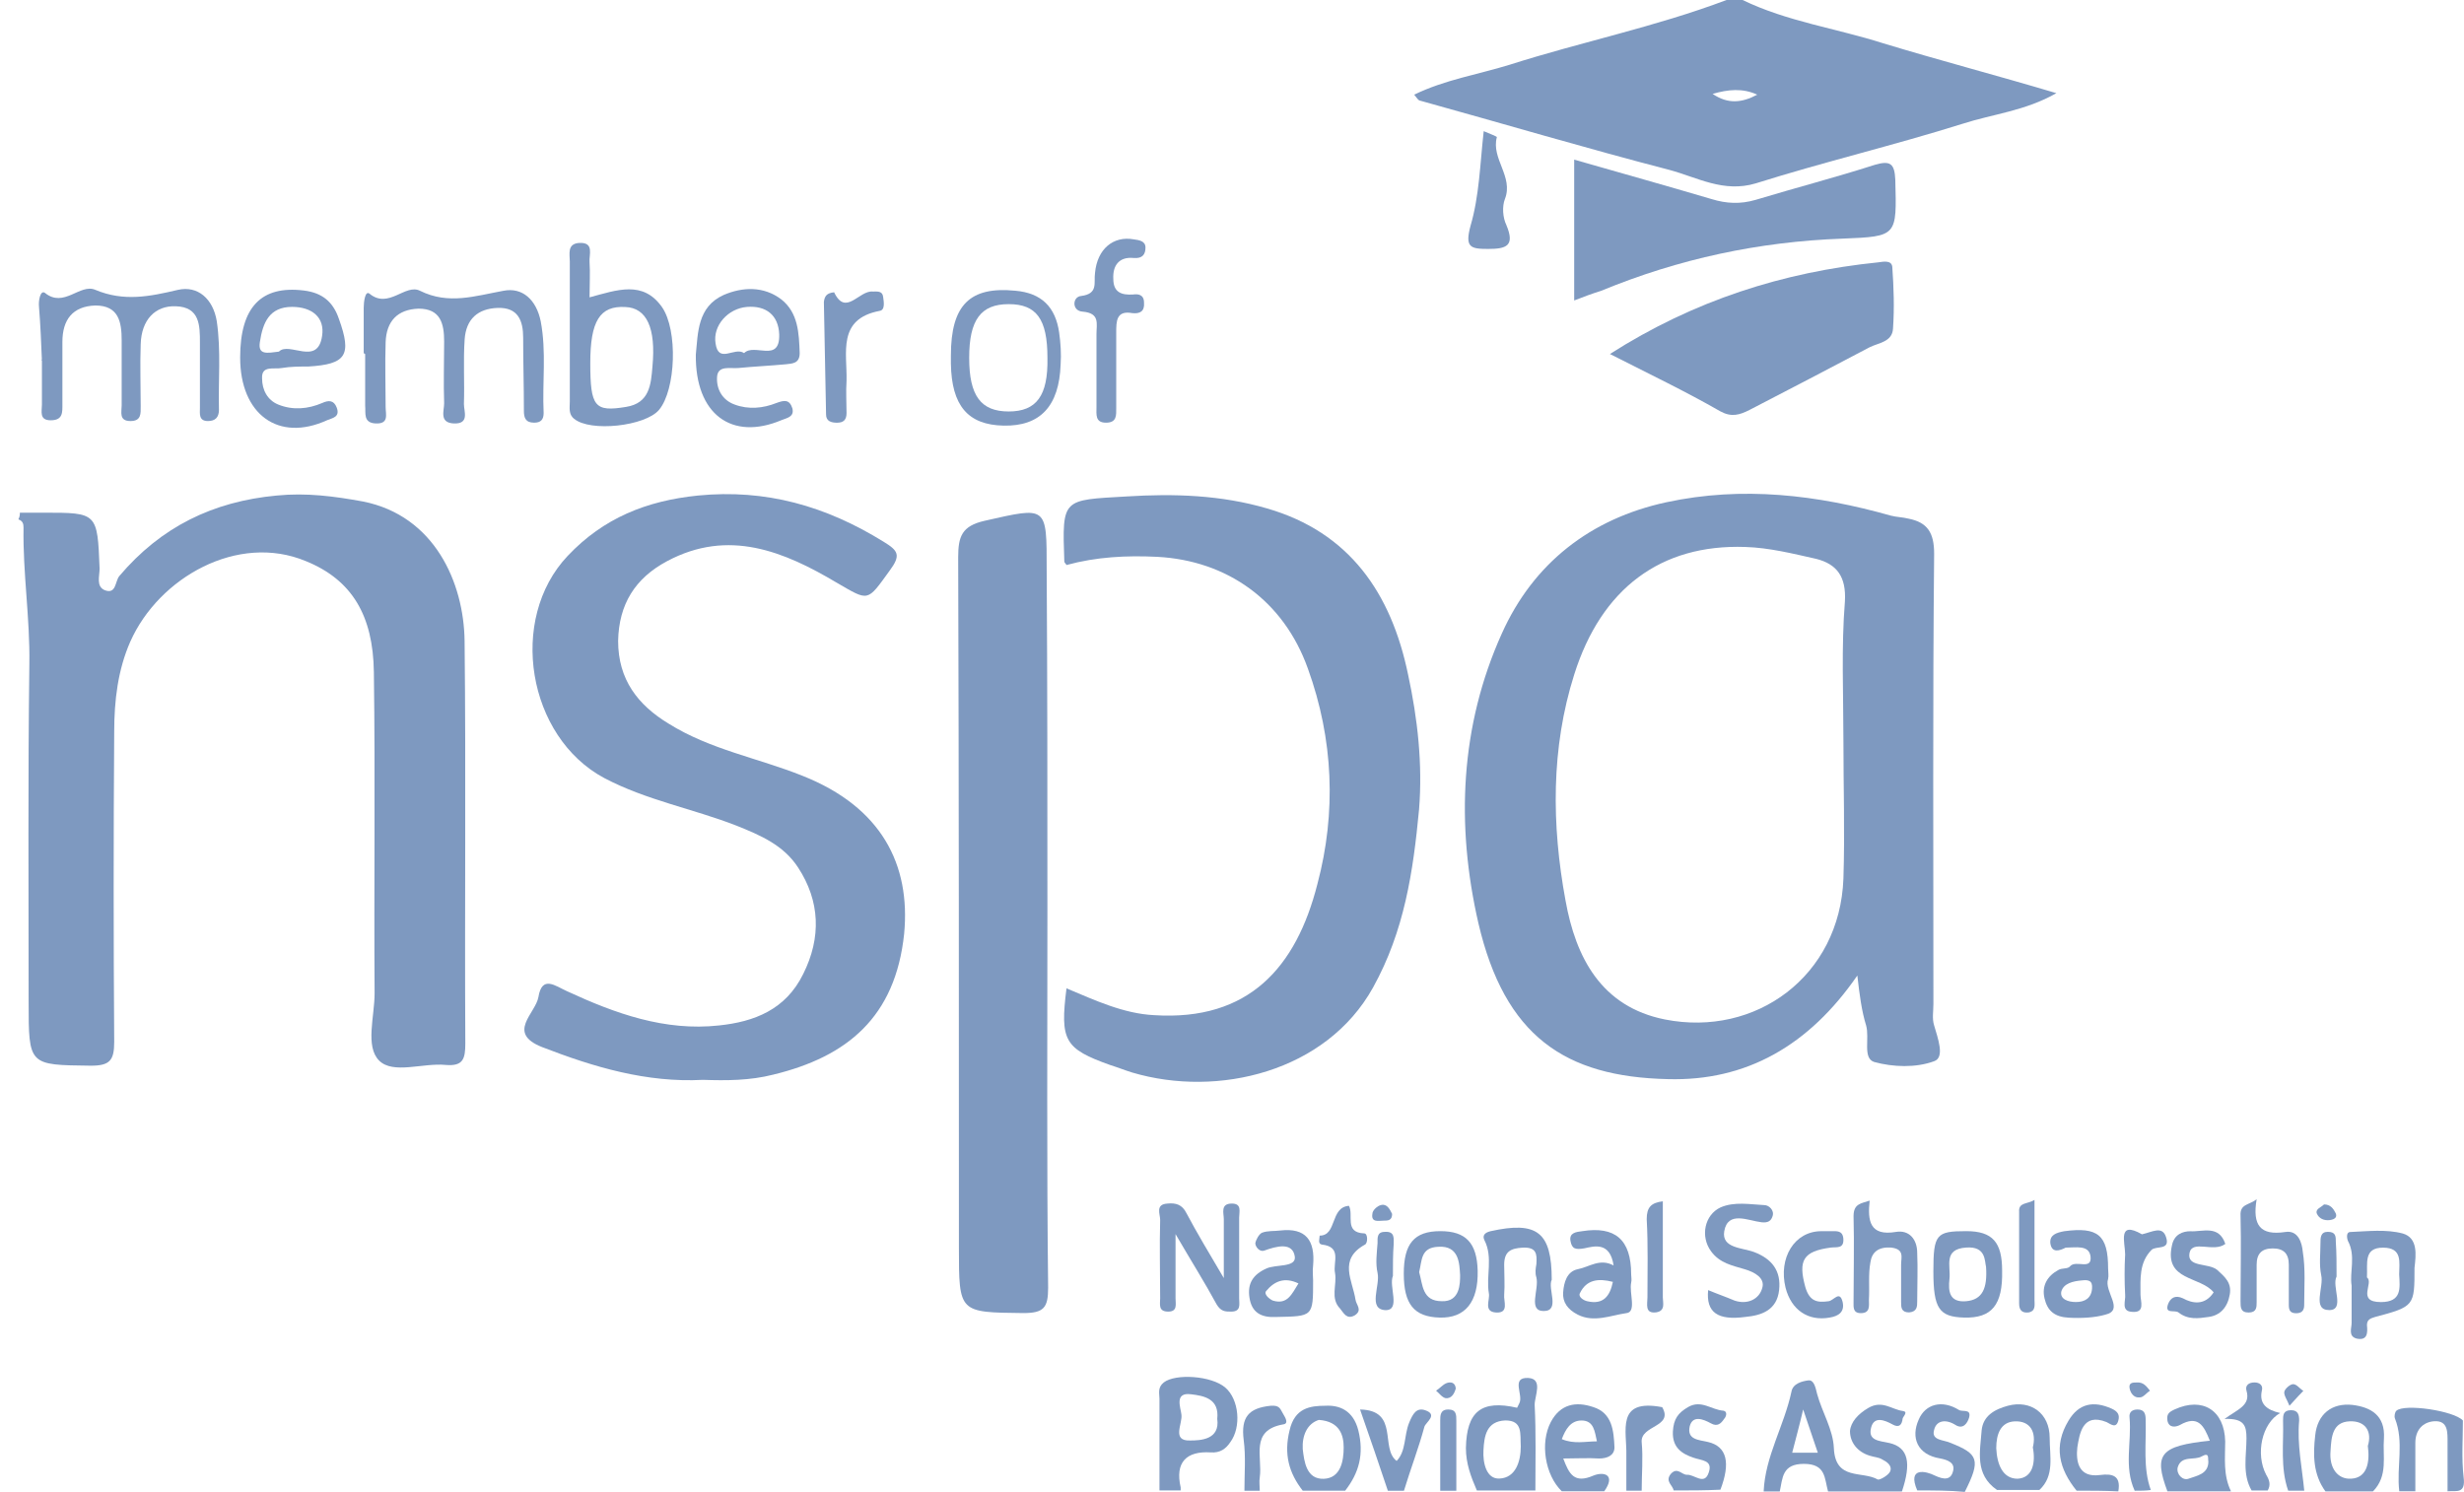 <svg width="71" height="43" viewBox="0 0 71 43" version="1.1" xmlns="http://www.w3.org/2000/svg" xmlns:xlink="http://www.w3.org/1999/xlink">
<title>logo NSPA</title>
<desc>Created using Figma</desc>
<g id="Canvas" transform="translate(-4762 2067)">
<g id="logo NSPA">
<g id="Group">
<g id="Vector">
<use xlink:href="#path0_fill" transform="translate(4762.53 -2052.75)" fill="#7E99C0"/>
</g>
<g id="Vector">
<use xlink:href="#path1_fill" transform="translate(4817.16 -2026.53)" fill="#7E99C0"/>
</g>
<g id="Vector">
<use xlink:href="#path2_fill" transform="translate(4810.08 -2026.53)" fill="#7E99C0"/>
</g>
<g id="Vector">
<use xlink:href="#path3_fill" transform="translate(4801.19 -2026.38)" fill="#7E99C0"/>
</g>
<g id="Vector">
<use xlink:href="#path4_fill" transform="translate(4821.35 -2026.53)" fill="#7E99C0"/>
</g>
<g id="Vector">
<use xlink:href="#path5_fill" transform="translate(4826.1 -2027.16)" fill="#7E99C0"/>
</g>
<g id="Vector">
<use xlink:href="#path6_fill" transform="translate(4831 -2026.43)" fill="#7E99C0"/>
</g>
<g id="Vector">
<use xlink:href="#path7_fill" transform="translate(4797.82 -2026.49)" fill="#7E99C0"/>
</g>
<g id="Vector">
<use xlink:href="#path8_fill" transform="translate(4808.84 -2026.49)" fill="#7E99C0"/>
</g>
<g id="Vector">
<use xlink:href="#path9_fill" transform="translate(4827.78 -2026.36)" fill="#7E99C0"/>
</g>
<g id="Vector">
<use xlink:href="#path10_fill" transform="translate(4823.34 -2026.38)" fill="#7E99C0"/>
</g>
<g id="Vector">
<use xlink:href="#path11_fill" transform="translate(4803.5 -2026.38)" fill="#7E99C0"/>
</g>
<g id="Vector">
<use xlink:href="#path12_fill" transform="translate(4777.11 -2052.76)" fill="#7E99C0"/>
</g>
<g id="Vector">
<use xlink:href="#path13_fill" transform="translate(4792.65 -2052.73)" fill="#7E99C0"/>
</g>
<g id="Vector">
<use xlink:href="#path14_fill" transform="translate(4789.61 -2052.22)" fill="#7E99C0"/>
</g>
<g id="Vector">
<use xlink:href="#path15_fill" transform="translate(4808.39 -2059.46)" fill="#7E99C0"/>
</g>
<g id="Vector">
<use xlink:href="#path16_fill" transform="translate(4807.36 -2062.4)" fill="#7E99C0"/>
</g>
<g id="Vector">
<use xlink:href="#path17_fill" transform="translate(4763.12 -2058.68)" fill="#7E99C0"/>
</g>
<g id="Vector">
<use xlink:href="#path18_fill" transform="translate(4772.48 -2058.66)" fill="#7E99C0"/>
</g>
<g id="Vector">
<use xlink:href="#path19_fill" transform="translate(4792.96 -2060.12)" fill="#7E99C0"/>
</g>
<g id="Vector">
<use xlink:href="#path20_fill" transform="translate(4795.4 -2032.32)" fill="#7E99C0"/>
</g>
<g id="Vector">
<use xlink:href="#path21_fill" transform="translate(4811.13 -2032.31)" fill="#7E99C0"/>
</g>
<g id="Vector">
<use xlink:href="#path22_fill" transform="translate(4785.74 -2058.6)" fill="#7E99C0"/>
</g>
<g id="Vector">
<use xlink:href="#path23_fill" transform="translate(4815.41 -2032.4)" fill="#7E99C0"/>
</g>
<g id="Vector">
<use xlink:href="#path24_fill" transform="translate(4826.56 -2032.44)" fill="#7E99C0"/>
</g>
<g id="Vector">
<use xlink:href="#path25_fill" transform="translate(4804.31 -2063.22)" fill="#7E99C0"/>
</g>
<g id="Vector">
<use xlink:href="#path26_fill" transform="translate(4804.75 -2031.62)" fill="#7E99C0"/>
</g>
<g id="Vector">
<use xlink:href="#path27_fill" transform="translate(4824.45 -2031.54)" fill="#7E99C0"/>
</g>
<g id="Vector">
<use xlink:href="#path28_fill" transform="translate(4813.4 -2031.52)" fill="#7E99C0"/>
</g>
<g id="Vector">
<use xlink:href="#path29_fill" transform="translate(4800.01 -2032.25)" fill="#7E99C0"/>
</g>
<g id="Vector">
<use xlink:href="#path30_fill" transform="translate(4823.2 -2031.56)" fill="#7E99C0"/>
</g>
<g id="Vector">
<use xlink:href="#path31_fill" transform="translate(4809.45 -2032.38)" fill="#7E99C0"/>
</g>
<g id="Vector">
<use xlink:href="#path32_fill" transform="translate(4820.18 -2032.42)" fill="#7E99C0"/>
</g>
<g id="Vector">
<use xlink:href="#path33_fill" transform="translate(4828.84 -2031.5)" fill="#7E99C0"/>
</g>
<g id="Vector">
<use xlink:href="#path34_fill" transform="translate(4801.64 -2031.5)" fill="#7E99C0"/>
</g>
<g id="Vector">
<use xlink:href="#path35_fill" transform="translate(4801.54 -2032.28)" fill="#7E99C0"/>
</g>
<g id="Vector">
<use xlink:href="#path36_fill" transform="translate(4823.36 -2027.16)" fill="#7E99C0"/>
</g>
<g id="Vector">
<use xlink:href="#path37_fill" transform="translate(4803.38 -2027.16)" fill="#7E99C0"/>
</g>
<g id="Vector">
<use xlink:href="#path38_fill" transform="translate(4828.75 -2032.29)" fill="#7E99C0"/>
</g>
<g id="Vector">
<use xlink:href="#path39_fill" transform="translate(4827.82 -2027.11)" fill="#7E99C0"/>
</g>
<g id="Vector">
<use xlink:href="#path40_fill" transform="translate(4802.75 -2067)" fill="#7E99C0"/>
</g>
<g id="Vector">
<use xlink:href="#path41_fill" transform="translate(4812.82 -2027.22)" fill="#7E99C0"/>
</g>
<g id="Vector">
<use xlink:href="#path42_fill" transform="translate(4795.4 -2027.32)" fill="#7E99C0"/>
</g>
<g id="Vector">
<use xlink:href="#path43_fill" transform="translate(4804.24 -2027.29)" fill="#7E99C0"/>
</g>
<g id="Vector">
<use xlink:href="#path44_fill" transform="translate(4806.52 -2026.53)" fill="#7E99C0"/>
</g>
<g id="Vector">
<use xlink:href="#path45_fill" transform="translate(4824.27 -2026.52)" fill="#7E99C0"/>
</g>
<g id="Vector">
<use xlink:href="#path46_fill" transform="translate(4799.09 -2026.49)" fill="#7E99C0"/>
</g>
<g id="Vector">
<use xlink:href="#path47_fill" transform="translate(4828.68 -2026.52)" fill="#7E99C0"/>
</g>
<g id="Vector">
<use xlink:href="#path48_fill" transform="translate(4819.05 -2026.53)" fill="#7E99C0"/>
</g>
<g id="Vector">
<use xlink:href="#path49_fill" transform="translate(4804.21 -2052.77)" fill="#7E99C0"/>
</g>
<g id="Vector">
<use xlink:href="#path50_fill" transform="translate(4778.41 -2060)" fill="#7E99C0"/>
</g>
<g id="Vector">
<use xlink:href="#path51_fill" transform="translate(4782.05 -2058.67)" fill="#7E99C0"/>
</g>
<g id="Vector">
<use xlink:href="#path52_fill" transform="translate(4768.92 -2058.65)" fill="#7E99C0"/>
</g>
<g id="Vector">
<use xlink:href="#path53_fill" transform="translate(4789.4 -2058.64)" fill="#7E99C0"/>
</g>
<g id="Vector">
<use xlink:href="#path54_fill" transform="translate(4829.63 -2031.53)" fill="#7E99C0"/>
</g>
<g id="Vector">
<use xlink:href="#path55_fill" transform="translate(4807.04 -2031.55)" fill="#7E99C0"/>
</g>
<g id="Vector">
<use xlink:href="#path56_fill" transform="translate(4797.99 -2031.55)" fill="#7E99C0"/>
</g>
<g id="Vector">
<use xlink:href="#path57_fill" transform="translate(4820.89 -2031.55)" fill="#7E99C0"/>
</g>
<g id="Vector">
<use xlink:href="#path58_fill" transform="translate(4802.45 -2031.52)" fill="#7E99C0"/>
</g>
<g id="Vector">
<use xlink:href="#path59_fill" transform="translate(4817.71 -2031.52)" fill="#7E99C0"/>
</g>
</g>
</g>
</g>
<defs>
<path id="path0_fill" d="M 0.042 0.525C 0.274 0.525 0.506 0.525 0.738 0.525C 2.276 0.525 2.276 0.525 2.34 2.135C 2.34 2.35 2.234 2.651 2.487 2.758C 2.824 2.887 2.782 2.501 2.909 2.35C 4.11 0.933 5.606 0.202 7.44 0.031C 8.304 -0.055 9.105 0.052 9.927 0.202C 11.993 0.61 12.836 2.544 12.857 4.219C 12.899 8.085 12.857 11.951 12.878 15.817C 12.878 16.268 12.815 16.483 12.309 16.44C 11.655 16.376 10.791 16.719 10.391 16.311C 9.99 15.903 10.264 15.044 10.264 14.378C 10.243 11.285 10.286 8.214 10.243 5.121C 10.222 3.489 9.611 2.458 8.283 1.921C 6.323 1.104 4.047 2.393 3.225 4.24C 2.866 5.056 2.761 5.937 2.761 6.839C 2.74 9.825 2.74 12.81 2.761 15.774C 2.761 16.311 2.635 16.462 2.087 16.462C 0.295 16.44 0.295 16.462 0.295 14.614C 0.295 11.371 0.274 8.128 0.316 4.885C 0.337 3.574 0.126 2.264 0.148 0.954C 0.148 0.847 0.126 0.761 2.51256e-09 0.718C 0.042 0.632 0.042 0.589 0.042 0.525Z"/>
<path id="path1_fill" d="M 0.085 2.482C -0.21 1.795 0.338 1.924 0.591 2.053C 0.865 2.182 1.055 2.182 1.118 1.924C 1.181 1.688 0.97 1.602 0.738 1.559C 0.085 1.452 -0.105 0.958 0.127 0.442C 0.317 -0.009 0.802 -0.138 1.286 0.163C 1.392 0.227 1.645 0.12 1.581 0.378C 1.539 0.528 1.413 0.743 1.181 0.592C 0.907 0.421 0.633 0.463 0.57 0.743C 0.485 1.043 0.844 1.022 1.033 1.108C 1.855 1.43 1.919 1.602 1.455 2.525C 1.012 2.482 0.549 2.482 0.085 2.482Z"/>
<path id="path2_fill" d="M 0.145 2.483C 0.124 2.332 -0.108 2.225 0.061 2.01C 0.251 1.795 0.377 2.031 0.525 2.031C 0.736 2.01 1.031 2.354 1.157 1.967C 1.284 1.602 0.946 1.623 0.714 1.538C 0.398 1.43 0.103 1.258 0.124 0.786C 0.145 0.421 0.272 0.249 0.567 0.077C 0.946 -0.138 1.241 0.163 1.579 0.184C 1.705 0.206 1.663 0.356 1.6 0.421C 1.515 0.549 1.41 0.657 1.22 0.549C 0.988 0.421 0.693 0.313 0.609 0.635C 0.525 1.022 0.862 1.022 1.136 1.086C 1.684 1.215 1.789 1.688 1.494 2.461C 1.052 2.483 0.609 2.483 0.145 2.483Z"/>
<path id="path3_fill" d="M 0.801 2.341C 0.548 1.589 0.295 0.838 -6.43213e-07 1.31094e-06C 1.138 0.021 0.569 1.117 1.054 1.482C 1.328 1.203 1.265 0.752 1.412 0.387C 1.518 0.129 1.623 -0.064 1.876 0.021C 2.255 0.15 1.897 0.365 1.855 0.494C 1.686 1.117 1.454 1.718 1.265 2.341C 1.096 2.341 0.948 2.341 0.801 2.341Z"/>
<path id="path4_fill" d="M 0.487 2.489C -0.019 1.866 -0.187 1.2 0.255 0.47C 0.55 -0.024 0.972 -0.11 1.499 0.126C 1.689 0.212 1.731 0.319 1.689 0.47C 1.625 0.706 1.478 0.577 1.351 0.513C 0.656 0.233 0.571 0.856 0.508 1.243C 0.466 1.629 0.529 2.123 1.162 2.038C 1.499 1.995 1.773 2.038 1.689 2.51C 1.288 2.489 0.888 2.489 0.487 2.489Z"/>
<path id="path5_fill" d="M 0.78 3.114C 0.506 2.642 0.632 2.105 0.632 1.611C 0.632 1.246 0.569 1.031 -1.28643e-06 1.052C 0.379 0.773 0.759 0.666 0.632 0.236C 0.59 0.086 0.696 0 0.864 0C 1.012 0 1.117 0.086 1.075 0.236C 0.991 0.623 1.222 0.795 1.602 0.881C 1.075 1.181 0.885 2.062 1.201 2.663C 1.307 2.835 1.328 2.964 1.244 3.114C 1.075 3.114 0.927 3.114 0.78 3.114Z"/>
<path id="path6_fill" d="M 1.989 1.999C 1.926 1.462 1.968 0.904 1.968 0.367C 1.715 0.087 0.282 -0.127 0.05 0.087C 0.008 0.13 -0.013 0.238 0.008 0.302C 0.282 0.99 0.05 1.698 0.135 2.407C 0.282 2.407 0.43 2.407 0.598 2.407C 0.598 1.935 0.598 1.484 0.598 1.011C 0.598 0.646 0.809 0.41 1.146 0.388C 1.547 0.367 1.526 0.71 1.526 1.011C 1.526 1.484 1.526 1.935 1.526 2.407C 1.779 2.386 2.053 2.493 1.989 1.999Z"/>
<path id="path7_fill" d="M 0.038 2.451C 0.038 1.957 0.08 1.463 0.017 0.99C -0.068 0.325 0.164 0.067 0.797 0.002C 1.071 -0.019 1.071 0.11 1.155 0.239C 1.218 0.346 1.323 0.518 1.155 0.539C 0.185 0.711 0.565 1.484 0.48 2.064C 0.459 2.193 0.48 2.322 0.48 2.451C 0.333 2.451 0.185 2.451 0.038 2.451Z"/>
<path id="path8_fill" d="M 0.023 2.449C 0.023 2.105 0.023 1.783 0.023 1.439C 0.044 0.731 -0.293 -0.214 1.056 0.043C 1.393 0.623 0.423 0.559 0.465 1.053C 0.508 1.504 0.465 1.976 0.465 2.449C 0.318 2.449 0.17 2.449 0.023 2.449Z"/>
<path id="path9_fill" d="M 0.154 2.32C -0.078 1.654 0.027 0.967 0.006 0.301C 0.006 0.15 0.006 -6.5547e-07 0.238 -6.5547e-07C 0.449 -6.5547e-07 0.47 0.15 0.47 0.301C 0.407 0.988 0.554 1.654 0.617 2.32C 0.47 2.32 0.322 2.32 0.154 2.32Z"/>
<path id="path10_fill" d="M 0.171 2.341C -0.145 1.654 0.087 0.945 0.023 0.236C 0.002 0.086 0.087 1.31094e-06 0.255 1.31094e-06C 0.466 1.31094e-06 0.487 0.15 0.487 0.301C 0.508 0.988 0.403 1.675 0.635 2.32C 0.487 2.341 0.34 2.341 0.171 2.341Z"/>
<path id="path11_fill" d="M -6.43213e-07 2.341C -6.43213e-07 1.675 -6.43213e-07 0.988 -6.43213e-07 0.322C -6.43213e-07 0.172 6.28138e-07 1.31094e-06 0.232 1.31094e-06C 0.464 1.31094e-06 0.464 0.15 0.464 0.322C 0.464 0.988 0.464 1.675 0.464 2.341C 0.295 2.341 0.148 2.341 -6.43213e-07 2.341Z"/>
<path id="path12_fill" d="M 5.146 16.88C 3.523 16.966 2.006 16.515 0.509 15.935C -0.523 15.527 0.32 14.969 0.404 14.496C 0.509 13.852 0.889 14.174 1.226 14.324C 2.617 14.969 4.05 15.484 5.61 15.312C 6.622 15.205 7.528 14.861 8.034 13.83C 8.561 12.778 8.519 11.726 7.886 10.759C 7.465 10.115 6.811 9.835 6.116 9.556C 4.851 9.062 3.523 8.826 2.301 8.182C 0.088 7 -0.481 3.607 1.247 1.781C 2.28 0.686 3.523 0.192 4.999 0.041C 6.959 -0.152 8.687 0.342 10.352 1.373C 10.774 1.631 10.858 1.759 10.521 2.211C 9.868 3.113 9.931 3.091 9.003 2.554C 7.486 1.652 5.884 0.986 4.114 1.931C 3.186 2.425 2.723 3.177 2.701 4.229C 2.701 5.346 3.271 6.077 4.156 6.614C 5.357 7.365 6.727 7.602 8.013 8.117C 10.289 9.019 11.132 10.673 10.943 12.671C 10.69 15.076 9.298 16.215 7.17 16.73C 6.495 16.902 5.821 16.902 5.146 16.88Z"/>
<path id="path13_fill" d="M 0.081 14.213C 0.903 14.557 1.725 14.943 2.611 14.986C 5.33 15.158 6.7 13.612 7.311 11.206C 7.859 9.144 7.774 7.039 7.037 4.999C 6.341 3.044 4.718 1.884 2.695 1.777C 1.81 1.734 0.946 1.777 0.081 2.013C 0.06 1.97 0.018 1.949 0.018 1.906C -0.045 0.08 -0.045 0.145 1.81 0.037C 3.18 -0.049 4.529 -0.006 5.856 0.381C 8.238 1.068 9.44 2.829 9.924 5.171C 10.198 6.438 10.346 7.748 10.24 9.058C 10.072 10.841 9.819 12.559 8.913 14.191C 7.564 16.619 4.444 17.37 1.978 16.64C 1.768 16.576 1.557 16.49 1.346 16.425C 0.018 15.953 -0.108 15.716 0.081 14.213Z"/>
<path id="path14_fill" d="M 2.571 11.441C 2.571 15.071 2.55 18.701 2.592 22.331C 2.592 22.91 2.466 23.061 1.876 23.061C 0.021 23.039 0.021 23.061 0.021 21.171C 0.021 14.534 0.021 7.897 6.43213e-07 1.282C 6.43213e-07 0.68 0.105 0.379 0.759 0.229C 2.571 -0.179 2.55 -0.222 2.55 1.647C 2.571 4.911 2.571 8.176 2.571 11.441Z"/>
<path id="path15_fill" d="M -1.28643e-06 2.662C 2.424 1.115 4.995 0.299 7.735 0.02C 7.883 -0.002 8.115 -0.045 8.136 0.149C 8.178 0.75 8.199 1.33 8.157 1.931C 8.136 2.318 7.735 2.339 7.482 2.468C 6.344 3.07 5.185 3.671 4.026 4.272C 3.731 4.423 3.499 4.487 3.183 4.315C 2.171 3.735 1.138 3.241 -1.28643e-06 2.662Z"/>
<path id="path16_fill" d="M 0 4.059C 0 2.706 0 1.396 0 -8.19338e-08C 1.349 0.387 2.656 0.752 3.962 1.138C 4.384 1.267 4.784 1.289 5.227 1.16C 6.365 0.816 7.524 0.515 8.663 0.15C 9.105 0.021 9.232 0.107 9.253 0.58C 9.295 2.212 9.316 2.212 7.735 2.277C 5.332 2.363 3.014 2.857 0.78 3.78C 0.506 3.866 0.274 3.952 0 4.059Z"/>
<path id="path17_fill" d="M 0.088 2.074C 0.067 1.558 0.046 1.043 0.004 0.527C -0.017 0.334 0.046 0.033 0.173 0.119C 0.721 0.57 1.184 -0.16 1.627 0.033C 2.449 0.377 3.187 0.227 4.009 0.033C 4.578 -0.096 5.02 0.291 5.126 0.935C 5.252 1.795 5.168 2.632 5.189 3.491C 5.189 3.706 5.083 3.814 4.873 3.814C 4.599 3.814 4.641 3.599 4.641 3.427C 4.641 2.804 4.641 2.181 4.641 1.558C 4.641 1.064 4.641 0.527 3.945 0.506C 3.355 0.484 2.955 0.892 2.934 1.601C 2.913 2.203 2.934 2.783 2.934 3.384C 2.934 3.599 2.955 3.814 2.639 3.814C 2.301 3.814 2.386 3.556 2.386 3.362C 2.386 2.74 2.386 2.117 2.386 1.494C 2.386 0.957 2.301 0.484 1.627 0.484C 0.974 0.506 0.678 0.892 0.678 1.537C 0.678 2.138 0.678 2.718 0.678 3.32C 0.678 3.556 0.7 3.792 0.341 3.792C 0.004 3.792 0.088 3.534 0.088 3.341C 0.088 2.911 0.088 2.46 0.088 2.009C 0.067 2.074 0.088 2.074 0.088 2.074Z"/>
<path id="path18_fill" d="M 0 1.844C 0 1.414 0 0.963 0 0.534C 0 0.362 0.042 0.018 0.169 0.125C 0.717 0.576 1.201 -0.175 1.623 0.04C 2.445 0.448 3.204 0.19 4.026 0.04C 4.574 -0.068 4.974 0.297 5.101 0.92C 5.269 1.801 5.143 2.681 5.185 3.562C 5.185 3.755 5.101 3.841 4.911 3.841C 4.658 3.841 4.616 3.691 4.616 3.498C 4.616 2.789 4.595 2.101 4.595 1.393C 4.595 0.899 4.447 0.512 3.857 0.534C 3.288 0.555 2.951 0.856 2.909 1.436C 2.866 2.058 2.909 2.681 2.888 3.304C 2.888 3.519 3.056 3.884 2.592 3.863C 2.171 3.841 2.318 3.498 2.318 3.283C 2.297 2.681 2.318 2.101 2.318 1.5C 2.318 0.985 2.213 0.555 1.581 0.555C 0.97 0.576 0.653 0.92 0.632 1.522C 0.611 2.144 0.632 2.767 0.632 3.39C 0.632 3.605 0.738 3.884 0.337 3.863C -0.021 3.841 0.063 3.562 0.042 3.347C 0.042 2.853 0.042 2.359 0.042 1.865C 0.021 1.844 0.021 1.844 0 1.844Z"/>
<path id="path19_fill" d="M 0.635 3.669C 0.635 3.368 0.635 3.046 0.635 2.746C 0.635 2.445 0.74 2.144 0.235 2.101C -0.082 2.08 -0.061 1.672 0.192 1.65C 0.698 1.586 0.551 1.264 0.593 0.984C 0.656 0.297 1.12 -0.09 1.71 0.018C 1.857 0.039 2.047 0.061 2.047 0.254C 2.047 0.447 1.963 0.576 1.71 0.555C 1.288 0.512 1.099 0.77 1.12 1.156C 1.12 1.543 1.352 1.629 1.689 1.607C 1.836 1.586 2.005 1.607 2.005 1.843C 2.026 2.101 1.879 2.166 1.668 2.144C 1.204 2.058 1.204 2.38 1.204 2.703C 1.204 3.433 1.204 4.163 1.204 4.872C 1.204 5.087 1.225 5.301 0.909 5.301C 0.593 5.301 0.635 5.065 0.635 4.85C 0.635 4.464 0.635 4.077 0.635 3.669Z"/>
<path id="path20_fill" d="M 0.473 0.885C 0.473 1.616 0.473 2.174 0.473 2.733C 0.473 2.904 0.536 3.119 0.262 3.119C -0.033 3.119 0.03 2.904 0.03 2.733C 0.03 1.981 0.009 1.229 0.03 0.477C 0.03 0.306 -0.117 0.026 0.241 0.005C 0.473 -0.017 0.662 0.026 0.789 0.284C 1.084 0.842 1.421 1.401 1.864 2.153C 1.864 1.444 1.864 0.95 1.864 0.456C 1.864 0.284 1.758 0.005 2.096 0.005C 2.391 0.005 2.306 0.241 2.306 0.413C 2.306 1.186 2.306 1.959 2.306 2.733C 2.306 2.904 2.37 3.119 2.075 3.119C 1.906 3.119 1.779 3.119 1.653 2.904C 1.316 2.282 0.936 1.68 0.473 0.885Z"/>
<path id="path21_fill" d="M 0.09 2.489C 0.343 2.596 0.596 2.682 0.849 2.79C 1.228 2.919 1.566 2.747 1.65 2.425C 1.734 2.145 1.439 1.974 1.144 1.888C 0.786 1.78 0.427 1.716 0.175 1.372C -0.142 0.943 -0.015 0.32 0.449 0.105C 0.849 -0.067 1.292 0.019 1.713 0.04C 1.84 0.04 2.008 0.191 1.945 0.363C 1.903 0.492 1.819 0.556 1.629 0.534C 1.249 0.492 0.659 0.191 0.554 0.792C 0.47 1.286 1.081 1.265 1.418 1.394C 1.924 1.587 2.198 1.931 2.135 2.489C 2.071 3.069 1.629 3.219 1.165 3.262C 0.364 3.37 0.027 3.133 0.09 2.489Z"/>
<path id="path22_fill" d="M 0.295 0.023C 0.632 0.732 1.012 -0.041 1.412 0.002C 1.539 0.002 1.686 -0.02 1.707 0.152C 1.728 0.302 1.77 0.539 1.602 0.56C 0.379 0.796 0.674 1.763 0.653 2.579C 0.632 2.88 0.653 3.202 0.653 3.503C 0.653 3.696 0.569 3.782 0.379 3.782C 0.211 3.782 0.063 3.739 0.063 3.546C 0.042 2.472 0.021 1.376 3.21607e-07 0.302C 0.021 0.131 0.084 0.045 0.295 0.023Z"/>
<path id="path23_fill" d="M 0.464 1.31094e-06C 0.401 0.58 0.464 1.031 1.223 0.902C 1.602 0.838 1.834 1.117 1.834 1.503C 1.855 1.976 1.834 2.427 1.834 2.9C 1.834 3.05 1.834 3.2 1.602 3.222C 1.37 3.222 1.37 3.071 1.37 2.921C 1.37 2.556 1.37 2.191 1.37 1.847C 1.37 1.632 1.476 1.396 1.075 1.353C 0.717 1.332 0.527 1.482 0.485 1.783C 0.422 2.126 0.464 2.491 0.443 2.857C 0.443 3.028 0.485 3.243 0.211 3.243C -0.021 3.243 0 3.071 0 2.921C 0 2.105 0.022 1.267 0 0.451C 0 0.086 0.211 0.086 0.464 1.31094e-06Z"/>
<path id="path24_fill" d="M 0.465 -1.31094e-06C 0.338 0.752 0.57 1.052 1.287 0.945C 1.666 0.881 1.772 1.267 1.793 1.503C 1.877 2.019 1.835 2.534 1.835 3.05C 1.835 3.2 1.772 3.286 1.603 3.286C 1.434 3.286 1.392 3.2 1.392 3.05C 1.392 2.663 1.392 2.277 1.392 1.89C 1.392 1.568 1.245 1.418 0.929 1.418C 0.612 1.418 0.465 1.568 0.465 1.89C 0.465 2.255 0.465 2.62 0.465 2.964C 0.465 3.114 0.465 3.265 0.233 3.265C 0.001 3.265 0.001 3.114 0.001 2.943C 0.001 2.126 0.022 1.289 0.001 0.473C -0.02 0.129 0.254 0.172 0.465 -1.31094e-06Z"/>
<path id="path25_fill" d="M 0.443 8.19338e-08C 0.59 0.064 0.822 0.15 0.822 0.172C 0.653 0.795 1.307 1.31 1.054 1.955C 0.97 2.169 0.991 2.491 1.096 2.706C 1.349 3.308 1.096 3.394 0.569 3.394C 0.063 3.394 -0.105 3.351 0.063 2.728C 0.316 1.869 0.337 0.945 0.443 8.19338e-08Z"/>
<path id="path26_fill" d="M 1.963 1.5C 1.837 1.757 2.216 2.402 1.731 2.402C 1.268 2.402 1.605 1.779 1.521 1.435C 1.478 1.306 1.499 1.177 1.521 1.049C 1.542 0.748 1.52 0.555 1.12 0.576C 0.783 0.597 0.593 0.683 0.593 1.07C 0.593 1.349 0.614 1.65 0.593 1.929C 0.572 2.122 0.741 2.466 0.361 2.445C -0.018 2.423 0.193 2.079 0.151 1.886C 0.066 1.392 0.277 0.855 0.024 0.361C -0.039 0.232 0.024 0.146 0.193 0.103C 1.542 -0.197 1.963 0.125 1.963 1.5Z"/>
<path id="path27_fill" d="M 1.673 0.388C 1.336 0.646 0.725 0.259 0.641 0.646C 0.556 1.076 1.189 0.925 1.442 1.14C 1.652 1.333 1.863 1.505 1.8 1.849C 1.737 2.214 1.526 2.45 1.189 2.493C 0.894 2.536 0.598 2.579 0.324 2.364C 0.219 2.278 -0.097 2.429 0.029 2.107C 0.093 1.956 0.219 1.849 0.451 1.956C 0.725 2.107 1.083 2.171 1.336 1.784C 0.957 1.312 -0.097 1.462 0.135 0.431C 0.198 0.109 0.451 0.023 0.662 0.023C 1.02 0.045 1.484 -0.17 1.673 0.388Z"/>
<path id="path28_fill" d="M 1.084 0.001C 1.189 0.001 1.294 0.001 1.379 0.001C 1.526 0.001 1.695 -0.021 1.716 0.215C 1.737 0.516 1.526 0.452 1.358 0.473C 0.557 0.58 0.409 0.838 0.62 1.611C 0.746 2.041 0.978 2.062 1.294 2.019C 1.442 1.998 1.611 1.697 1.695 2.041C 1.758 2.32 1.589 2.449 1.315 2.492C 0.704 2.599 0.219 2.277 0.051 1.633C -0.16 0.774 0.304 0.001 1.084 0.001Z"/>
<path id="path29_fill" d="M 0.859 6.5547e-07C 1.006 0.258 0.711 0.773 1.301 0.795C 1.407 0.795 1.407 1.074 1.323 1.117C 0.543 1.546 0.964 2.148 1.049 2.706C 1.07 2.857 1.259 3.007 1.027 3.157C 0.796 3.286 0.711 3.093 0.606 2.964C 0.311 2.663 0.522 2.277 0.458 1.933C 0.395 1.632 0.669 1.181 0.079 1.117C -0.047 1.095 0.016 0.945 0.016 0.859C 0.522 0.859 0.311 0.043 0.859 6.5547e-07Z"/>
<path id="path30_fill" d="M 0.521 0.131C 0.816 0.067 1.111 -0.127 1.216 0.217C 1.343 0.604 0.921 0.453 0.795 0.582C 0.436 0.947 0.478 1.42 0.478 1.871C 0.478 2.064 0.626 2.408 0.225 2.365C -0.091 2.343 0.057 2.043 0.036 1.871C 0.015 1.484 0.015 1.098 0.036 0.711C 0.036 0.367 -0.196 -0.277 0.521 0.131Z"/>
<path id="path31_fill" d="M 0.464 -6.5547e-07C 0.464 0.967 0.464 1.869 0.464 2.771C 0.464 2.921 0.548 3.157 0.274 3.2C -0.063 3.243 0.021 2.964 0.021 2.771C 0.021 2.019 0.042 1.267 -1.28643e-06 0.515C -1.28643e-06 0.172 0.126 0.043 0.464 -6.5547e-07Z"/>
<path id="path32_fill" d="M 0.444 0C 0.444 1.031 0.444 1.955 0.444 2.878C 0.444 3.028 0.486 3.2 0.275 3.243C 0.086 3.265 0.001 3.179 0.001 2.986C 0.001 2.105 0.001 1.224 0.001 0.344C -0.02 0.064 0.233 0.129 0.444 0Z"/>
<path id="path33_fill" d="M 0.488 1.289C 0.34 1.568 0.741 2.255 0.277 2.255C -0.229 2.255 0.13 1.589 0.045 1.246C -0.018 0.945 0.024 0.623 0.024 0.322C 0.024 0.172 0.024 6.5547e-07 0.235 6.5547e-07C 0.467 6.5547e-07 0.467 0.129 0.467 0.301C 0.488 0.601 0.488 0.902 0.488 1.289Z"/>
<path id="path34_fill" d="M 0.497 1.269C 0.37 1.569 0.729 2.257 0.286 2.257C -0.241 2.235 0.138 1.548 0.054 1.183C -0.009 0.904 0.033 0.624 0.054 0.324C 0.054 0.173 0.033 0.001 0.265 0.001C 0.56 -0.02 0.518 0.195 0.518 0.367C 0.497 0.646 0.497 0.925 0.497 1.269Z"/>
<path id="path35_fill" d="M 0.574 0.264C 0.574 0.458 0.448 0.458 0.321 0.458C 0.195 0.458 -0.037 0.522 0.005 0.264C 0.005 0.157 0.153 0.028 0.258 0.007C 0.427 -0.036 0.511 0.136 0.574 0.264Z"/>
<path id="path36_fill" d="M 0.592 0.239C 0.487 0.303 0.403 0.432 0.297 0.432C 0.129 0.453 0.023 0.303 0.002 0.153C -0.019 0.002 0.108 0.002 0.192 0.002C 0.403 -0.019 0.487 0.11 0.592 0.239Z"/>
<path id="path37_fill" d="M 0.569 0.173C 0.527 0.324 0.443 0.474 0.274 0.453C 0.169 0.431 0.084 0.302 1.28643e-06 0.238C 0.105 0.173 0.19 0.066 0.295 0.023C 0.4 -0.02 0.548 -0.02 0.569 0.173Z"/>
<path id="path38_fill" d="M 0.217 1.31094e-06C 0.407 1.31094e-06 0.491 0.129 0.555 0.258C 0.597 0.365 0.534 0.43 0.386 0.451C 0.217 0.473 0.07 0.408 0.007 0.258C -0.035 0.129 0.133 0.086 0.217 1.31094e-06Z"/>
<path id="path39_fill" d="M 0.15 0.623C 0.087 0.451 -0.018 0.322 0.003 0.215C 0.024 0.129 0.171 -6.5547e-07 0.256 -6.5547e-07C 0.361 -6.5547e-07 0.445 0.129 0.551 0.193C 0.466 0.279 0.382 0.365 0.15 0.623Z"/>
<path id="path40_fill" d="M 13.51 1.246C 12.161 0.816 10.749 0.623 9.463 0C 9.316 0 9.168 0 9 0C 6.955 0.773 4.827 1.203 2.74 1.869C 1.834 2.148 0.885 2.298 1.28643e-06 2.728C 0.084 2.835 0.126 2.9 0.169 2.9C 2.571 3.565 4.953 4.274 7.356 4.897C 8.157 5.112 8.915 5.563 9.843 5.284C 11.824 4.661 13.826 4.188 15.808 3.565C 16.672 3.286 17.599 3.2 18.505 2.685C 16.777 2.169 15.133 1.74 13.51 1.246ZM 8.599 2.706C 9.042 2.577 9.463 2.534 9.885 2.728C 9.442 2.964 9.042 3.007 8.599 2.706Z"/>
<path id="path41_fill" d="M 3.625 1.806C 3.33 1.741 2.993 1.741 3.098 1.355C 3.183 1.032 3.478 1.14 3.71 1.269C 3.899 1.376 3.984 1.29 4.005 1.097C 4.026 1.032 4.173 0.903 4.005 0.882C 3.688 0.839 3.414 0.56 3.014 0.796C 2.719 0.968 2.508 1.204 2.487 1.462C 2.487 1.784 2.698 2.063 3.056 2.171C 3.183 2.214 3.309 2.214 3.414 2.278C 3.541 2.343 3.71 2.45 3.646 2.622C 3.604 2.729 3.351 2.879 3.288 2.858C 2.845 2.6 2.066 2.901 2.023 1.956C 2.002 1.419 1.686 0.925 1.539 0.388C 1.496 0.216 1.454 -0.02 1.286 0.001C 1.117 0.023 0.843 0.087 0.801 0.324C 0.59 1.312 0.042 2.192 -1.28643e-06 3.202C 0.148 3.202 0.295 3.202 0.464 3.202C 0.548 2.815 0.527 2.407 1.159 2.407C 1.792 2.407 1.749 2.815 1.855 3.202C 2.571 3.202 3.288 3.202 3.984 3.202C 4.258 2.385 4.173 1.934 3.625 1.806ZM 0.822 2.085C 0.927 1.677 1.033 1.29 1.138 0.839C 1.286 1.269 1.412 1.655 1.56 2.085C 1.244 2.085 1.054 2.085 0.822 2.085Z"/>
<path id="path42_fill" d="M 1.907 0.308C 1.507 -0.036 0.474 -0.1 0.137 0.158C -0.053 0.308 0.01 0.48 0.01 0.63C 0.01 1.511 0.01 2.391 0.01 3.272C 0.221 3.272 0.411 3.272 0.621 3.272C 0.621 3.25 0.621 3.229 0.621 3.186C 0.453 2.456 0.79 2.134 1.485 2.176C 1.759 2.198 1.928 2.069 2.055 1.876C 2.371 1.446 2.307 0.652 1.907 0.308ZM 0.895 1.833C 0.347 1.854 0.685 1.339 0.642 1.081C 0.621 0.888 0.432 0.437 0.916 0.501C 1.296 0.544 1.738 0.63 1.675 1.21C 1.759 1.811 1.19 1.833 0.895 1.833Z"/>
<path id="path43_fill" d="M 1.792 0.001C 1.286 -0.021 1.665 0.495 1.539 0.731C 1.518 0.774 1.496 0.817 1.475 0.86C 0.443 0.624 0.021 0.967 -6.43213e-07 2.02C -6.43213e-07 2.471 0.148 2.857 0.316 3.244C 0.885 3.244 1.433 3.244 2.002 3.244C 2.002 2.428 2.023 1.59 1.981 0.774C 1.981 0.516 2.234 0.022 1.792 0.001ZM 0.97 2.9C 0.59 2.922 0.485 2.449 0.506 2.084C 0.527 1.676 0.59 1.246 1.138 1.225C 1.644 1.225 1.56 1.612 1.581 1.977C 1.581 2.406 1.433 2.879 0.97 2.9Z"/>
<path id="path44_fill" d="M 1.558 1.562C 1.79 1.562 2.001 1.477 2.001 1.24C 1.98 0.768 1.938 0.252 1.39 0.08C 0.884 -0.091 0.441 -0.005 0.167 0.51C -0.149 1.111 -0.002 2.035 0.483 2.507C 0.884 2.507 1.305 2.507 1.706 2.507C 2.043 2.035 1.706 1.928 1.39 2.056C 0.842 2.293 0.694 2.013 0.525 1.562C 0.905 1.562 1.242 1.541 1.558 1.562ZM 0.483 1.004C 0.589 0.725 0.736 0.467 1.052 0.467C 1.411 0.467 1.432 0.789 1.495 1.068C 1.158 1.068 0.842 1.154 0.483 1.004Z"/>
<path id="path45_fill" d="M 1.849 1.06C 1.828 0.158 1.195 -0.229 0.394 0.137C 0.205 0.223 0.163 0.287 0.184 0.459C 0.226 0.674 0.415 0.652 0.542 0.588C 1.069 0.287 1.237 0.609 1.406 1.039C -0.027 1.189 -0.217 1.425 0.184 2.499C 0.795 2.499 1.406 2.499 2.017 2.499C 1.785 2.027 1.849 1.533 1.849 1.06ZM 0.795 2.134C 0.626 2.199 0.437 2.005 0.479 1.812C 0.584 1.447 0.963 1.619 1.174 1.49C 1.406 1.361 1.343 1.554 1.364 1.64C 1.364 2.005 1.027 2.048 0.795 2.134Z"/>
<path id="path46_fill" d="M 2.05 0.711C 1.902 0.131 1.502 -0.02 1.101 0.002C 0.659 0.002 0.216 0.066 0.069 0.711C -0.1 1.398 0.048 1.935 0.448 2.45C 0.849 2.45 1.27 2.45 1.671 2.45C 2.071 1.935 2.219 1.398 2.05 0.711ZM 1.059 2.107C 0.553 2.128 0.49 1.613 0.448 1.248C 0.427 0.861 0.575 0.517 0.912 0.41C 1.523 0.453 1.628 0.861 1.628 1.205C 1.628 1.591 1.544 2.085 1.059 2.107Z"/>
<path id="path47_fill" d="M 2.013 0.975C 2.055 0.309 1.634 0.073 1.107 0.008C 0.517 -0.056 0.095 0.266 0.032 0.889C -0.031 1.447 -0.031 2.006 0.327 2.5C 0.791 2.5 1.233 2.5 1.697 2.5C 2.14 2.049 1.971 1.49 2.013 0.975ZM 1.065 2.134C 0.685 2.156 0.432 1.834 0.474 1.34C 0.496 0.91 0.538 0.502 1.022 0.481C 1.486 0.459 1.676 0.781 1.549 1.189C 1.613 1.662 1.528 2.113 1.065 2.134Z"/>
<path id="path48_fill" d="M 2.011 0.964C 2.011 0.255 1.463 -0.131 0.81 0.041C 0.409 0.148 0.093 0.341 0.051 0.749C 0.009 1.351 -0.16 2.017 0.493 2.468C 0.894 2.468 1.315 2.468 1.716 2.468C 2.158 2.06 2.011 1.501 2.011 0.964ZM 1.084 2.145C 0.662 2.145 0.493 1.737 0.472 1.265C 0.472 0.857 0.599 0.513 0.999 0.492C 1.463 0.47 1.632 0.814 1.526 1.243C 1.61 1.673 1.526 2.124 1.084 2.145Z"/>
<path id="path49_fill" d="M 13.522 15.322C 13.459 15.129 13.501 14.914 13.501 14.699C 13.501 10.382 13.48 6.044 13.522 1.726C 13.522 1.125 13.332 0.824 12.784 0.717C 12.616 0.674 12.447 0.674 12.278 0.631C 10.15 0.03 8 -0.228 5.808 0.244C 3.616 0.717 1.972 2.006 1.066 4.025C -0.136 6.688 -0.262 9.545 0.391 12.38C 1.15 15.623 2.878 16.804 5.85 16.869C 8.105 16.933 9.918 15.902 11.309 13.883C 11.372 14.442 11.435 14.914 11.562 15.322C 11.667 15.688 11.456 16.267 11.794 16.375C 12.342 16.525 12.995 16.547 13.522 16.353C 13.838 16.246 13.627 15.688 13.522 15.322ZM 10.908 7.118C 10.908 8.449 10.951 9.759 10.908 11.091C 10.803 13.905 8.379 15.666 5.766 15.15C 3.932 14.785 3.194 13.368 2.899 11.714C 2.499 9.545 2.478 7.332 3.152 5.206C 3.932 2.736 5.639 1.447 8.084 1.533C 8.78 1.555 9.454 1.726 10.129 1.877C 10.719 2.027 10.993 2.392 10.951 3.101C 10.845 4.411 10.908 5.764 10.908 7.118Z"/>
<path id="path50_fill" d="M 2.664 1.848C 2.116 1.075 1.379 1.354 0.578 1.569C 0.578 1.182 0.599 0.86 0.578 0.559C 0.557 0.345 0.725 -0.021 0.283 0.001C -0.076 0.022 0.009 0.323 0.009 0.538C 0.009 1.891 0.009 3.223 0.009 4.576C 0.009 4.748 -0.034 4.941 0.135 5.07C 0.599 5.456 2.18 5.285 2.58 4.812C 3.065 4.232 3.128 2.514 2.664 1.848ZM 2.39 3.566C 2.348 4.082 2.306 4.619 1.632 4.726C 0.725 4.877 0.599 4.726 0.599 3.459C 0.599 2.256 0.873 1.805 1.61 1.848C 2.222 1.87 2.496 2.449 2.39 3.566Z"/>
<path id="path51_fill" d="M 1.223 2.276C 1.665 2.233 2.129 2.211 2.593 2.168C 2.782 2.147 2.993 2.147 2.993 1.846C 2.972 1.266 2.951 0.686 2.466 0.3C 1.96 -0.087 1.349 -0.065 0.801 0.171C 0.042 0.515 0.064 1.266 0 1.889C -0.021 3.607 1.033 4.381 2.466 3.779C 2.614 3.715 2.846 3.693 2.782 3.436C 2.698 3.178 2.551 3.199 2.319 3.285C 1.939 3.436 1.518 3.479 1.117 3.328C 0.759 3.199 0.59 2.877 0.612 2.534C 0.633 2.19 0.991 2.297 1.223 2.276ZM 0.569 1.567C 0.485 1.052 0.928 0.558 1.476 0.515C 2.024 0.472 2.382 0.751 2.403 1.309C 2.424 2.147 1.686 1.546 1.391 1.846C 1.117 1.653 0.654 2.168 0.569 1.567Z"/>
<path id="path52_fill" d="M 1.201 2.256C 1.454 2.213 1.707 2.213 1.96 2.213C 3.056 2.148 3.225 1.89 2.845 0.838C 2.677 0.344 2.361 0.086 1.834 0.022C 0.611 -0.128 8.04016e-08 0.494 8.04016e-08 1.955C 8.04016e-08 3.587 1.096 4.403 2.508 3.759C 2.656 3.695 2.888 3.673 2.782 3.394C 2.698 3.179 2.55 3.179 2.361 3.265C 1.96 3.437 1.518 3.48 1.096 3.308C 0.78 3.179 0.632 2.878 0.632 2.556C 0.611 2.17 0.97 2.299 1.201 2.256ZM 0.569 1.504C 0.653 0.945 0.843 0.494 1.496 0.494C 2.066 0.494 2.445 0.795 2.361 1.332C 2.234 2.213 1.412 1.482 1.117 1.783C 0.78 1.826 0.506 1.89 0.569 1.504Z"/>
<path id="path53_fill" d="M 3.119 1.221C 3.014 0.491 2.614 0.083 1.855 0.018C 0.548 -0.11 6.43213e-07 0.427 6.43213e-07 1.887C 6.43213e-07 1.973 6.43213e-07 2.037 6.43213e-07 2.123C 0.021 3.326 0.485 3.885 1.518 3.906C 2.571 3.928 3.119 3.348 3.162 2.145C 3.183 1.844 3.162 1.522 3.119 1.221ZM 1.665 3.498C 0.864 3.498 0.527 3.047 0.527 1.952C 0.527 0.856 0.864 0.405 1.665 0.405C 2.466 0.405 2.782 0.835 2.782 1.952C 2.803 3.047 2.466 3.498 1.665 3.498Z"/>
<path id="path54_fill" d="M 1.607 0.078C 1.122 -0.051 0.595 0.014 0.09 0.035C -0.016 0.035 -0.016 0.186 0.026 0.293C 0.258 0.722 0.068 1.195 0.132 1.582C 0.132 1.99 0.132 2.312 0.132 2.656C 0.132 2.806 0.026 3.042 0.279 3.107C 0.595 3.171 0.595 2.935 0.574 2.72C 0.574 2.57 0.659 2.527 0.806 2.484C 1.944 2.183 1.944 2.162 1.944 1.066C 1.986 0.701 2.05 0.207 1.607 0.078ZM 0.975 2.054C 0.258 2.054 0.785 1.496 0.574 1.345C 0.595 0.937 0.469 0.486 1.038 0.486C 1.607 0.486 1.502 0.916 1.502 1.259C 1.523 1.646 1.586 2.054 0.975 2.054Z"/>
<path id="path55_fill" d="M 1.962 1.513C 1.983 1.427 1.962 1.363 1.962 1.277C 1.962 0.268 1.498 -0.119 0.55 0.031C 0.381 0.053 0.171 0.074 0.213 0.311C 0.255 0.547 0.36 0.568 0.613 0.525C 0.908 0.461 1.351 0.332 1.456 1.019C 1.056 0.805 0.761 1.062 0.424 1.127C 0.107 1.191 0.023 1.513 0.002 1.793C -0.019 2.072 0.128 2.287 0.424 2.437C 0.887 2.673 1.372 2.458 1.815 2.394C 2.131 2.372 1.899 1.814 1.962 1.513ZM 0.698 2.05C 0.592 2.029 0.424 1.921 0.487 1.814C 0.676 1.427 1.014 1.384 1.435 1.492C 1.351 1.9 1.161 2.158 0.698 2.05Z"/>
<path id="path56_fill" d="M 1.847 1.022C 1.91 0.292 1.636 -0.074 0.898 0.012C 0.73 0.034 0.54 0.012 0.371 0.077C 0.287 0.12 0.203 0.27 0.182 0.377C 0.182 0.485 0.308 0.635 0.435 0.592C 0.793 0.463 1.257 0.335 1.32 0.764C 1.362 1.086 0.772 0.979 0.498 1.108C 0.118 1.28 -0.05 1.537 0.013 1.945C 0.076 2.375 0.35 2.525 0.772 2.504C 1.847 2.482 1.847 2.504 1.847 1.451C 1.847 1.344 1.826 1.172 1.847 1.022ZM 0.687 2.031C 0.582 1.988 0.413 1.838 0.498 1.752C 0.73 1.473 1.025 1.344 1.425 1.537C 1.235 1.838 1.109 2.16 0.687 2.031Z"/>
<path id="path57_fill" d="M 1.855 1.407C 1.876 1.321 1.855 1.192 1.855 1.106C 1.855 0.14 1.56 -0.097 0.591 0.032C 0.359 0.075 0.169 0.14 0.19 0.376C 0.232 0.677 0.464 0.591 0.633 0.505C 0.928 0.505 1.307 0.419 1.349 0.763C 1.392 1.171 0.928 0.849 0.759 1.042C 0.696 1.128 0.527 1.085 0.422 1.149C 0.106 1.321 -0.063 1.6 0.022 1.965C 0.106 2.331 0.317 2.502 0.717 2.524C 1.075 2.545 1.476 2.524 1.771 2.438C 2.34 2.309 1.729 1.772 1.855 1.407ZM 1.392 1.686C 1.371 1.965 1.181 2.073 0.928 2.073C 0.696 2.073 0.464 1.987 0.506 1.772C 0.57 1.536 0.844 1.471 1.097 1.45C 1.286 1.428 1.413 1.45 1.392 1.686Z"/>
<path id="path58_fill" d="M 2.129 1.138C 2.108 0.344 1.792 -6.5547e-07 1.054 -6.5547e-07C 0.295 -6.5547e-07 -6.43213e-07 0.365 -6.43213e-07 1.224C -6.43213e-07 2.105 0.295 2.47 1.033 2.491C 1.77 2.513 2.15 2.04 2.129 1.138ZM 1.096 2.019C 0.527 2.019 0.548 1.546 0.443 1.181C 0.527 0.838 0.485 0.473 0.991 0.451C 1.602 0.408 1.602 0.945 1.623 1.267C 1.623 1.503 1.623 2.04 1.096 2.019Z"/>
<path id="path59_fill" d="M 0.948 -6.5547e-07C 0.084 -6.5547e-07 1.28643e-06 0.086 1.28643e-06 1.16C 1.28643e-06 2.234 0.169 2.47 0.885 2.491C 1.686 2.513 2.002 2.126 1.981 1.138C 1.981 0.322 1.707 -6.5547e-07 0.948 -6.5547e-07ZM 0.948 2.019C 0.464 2.062 0.422 1.74 0.464 1.375C 0.506 1.009 0.274 0.515 0.948 0.473C 1.518 0.43 1.475 0.859 1.518 1.031C 1.56 1.654 1.412 1.976 0.948 2.019Z"/>
</defs>
</svg>
